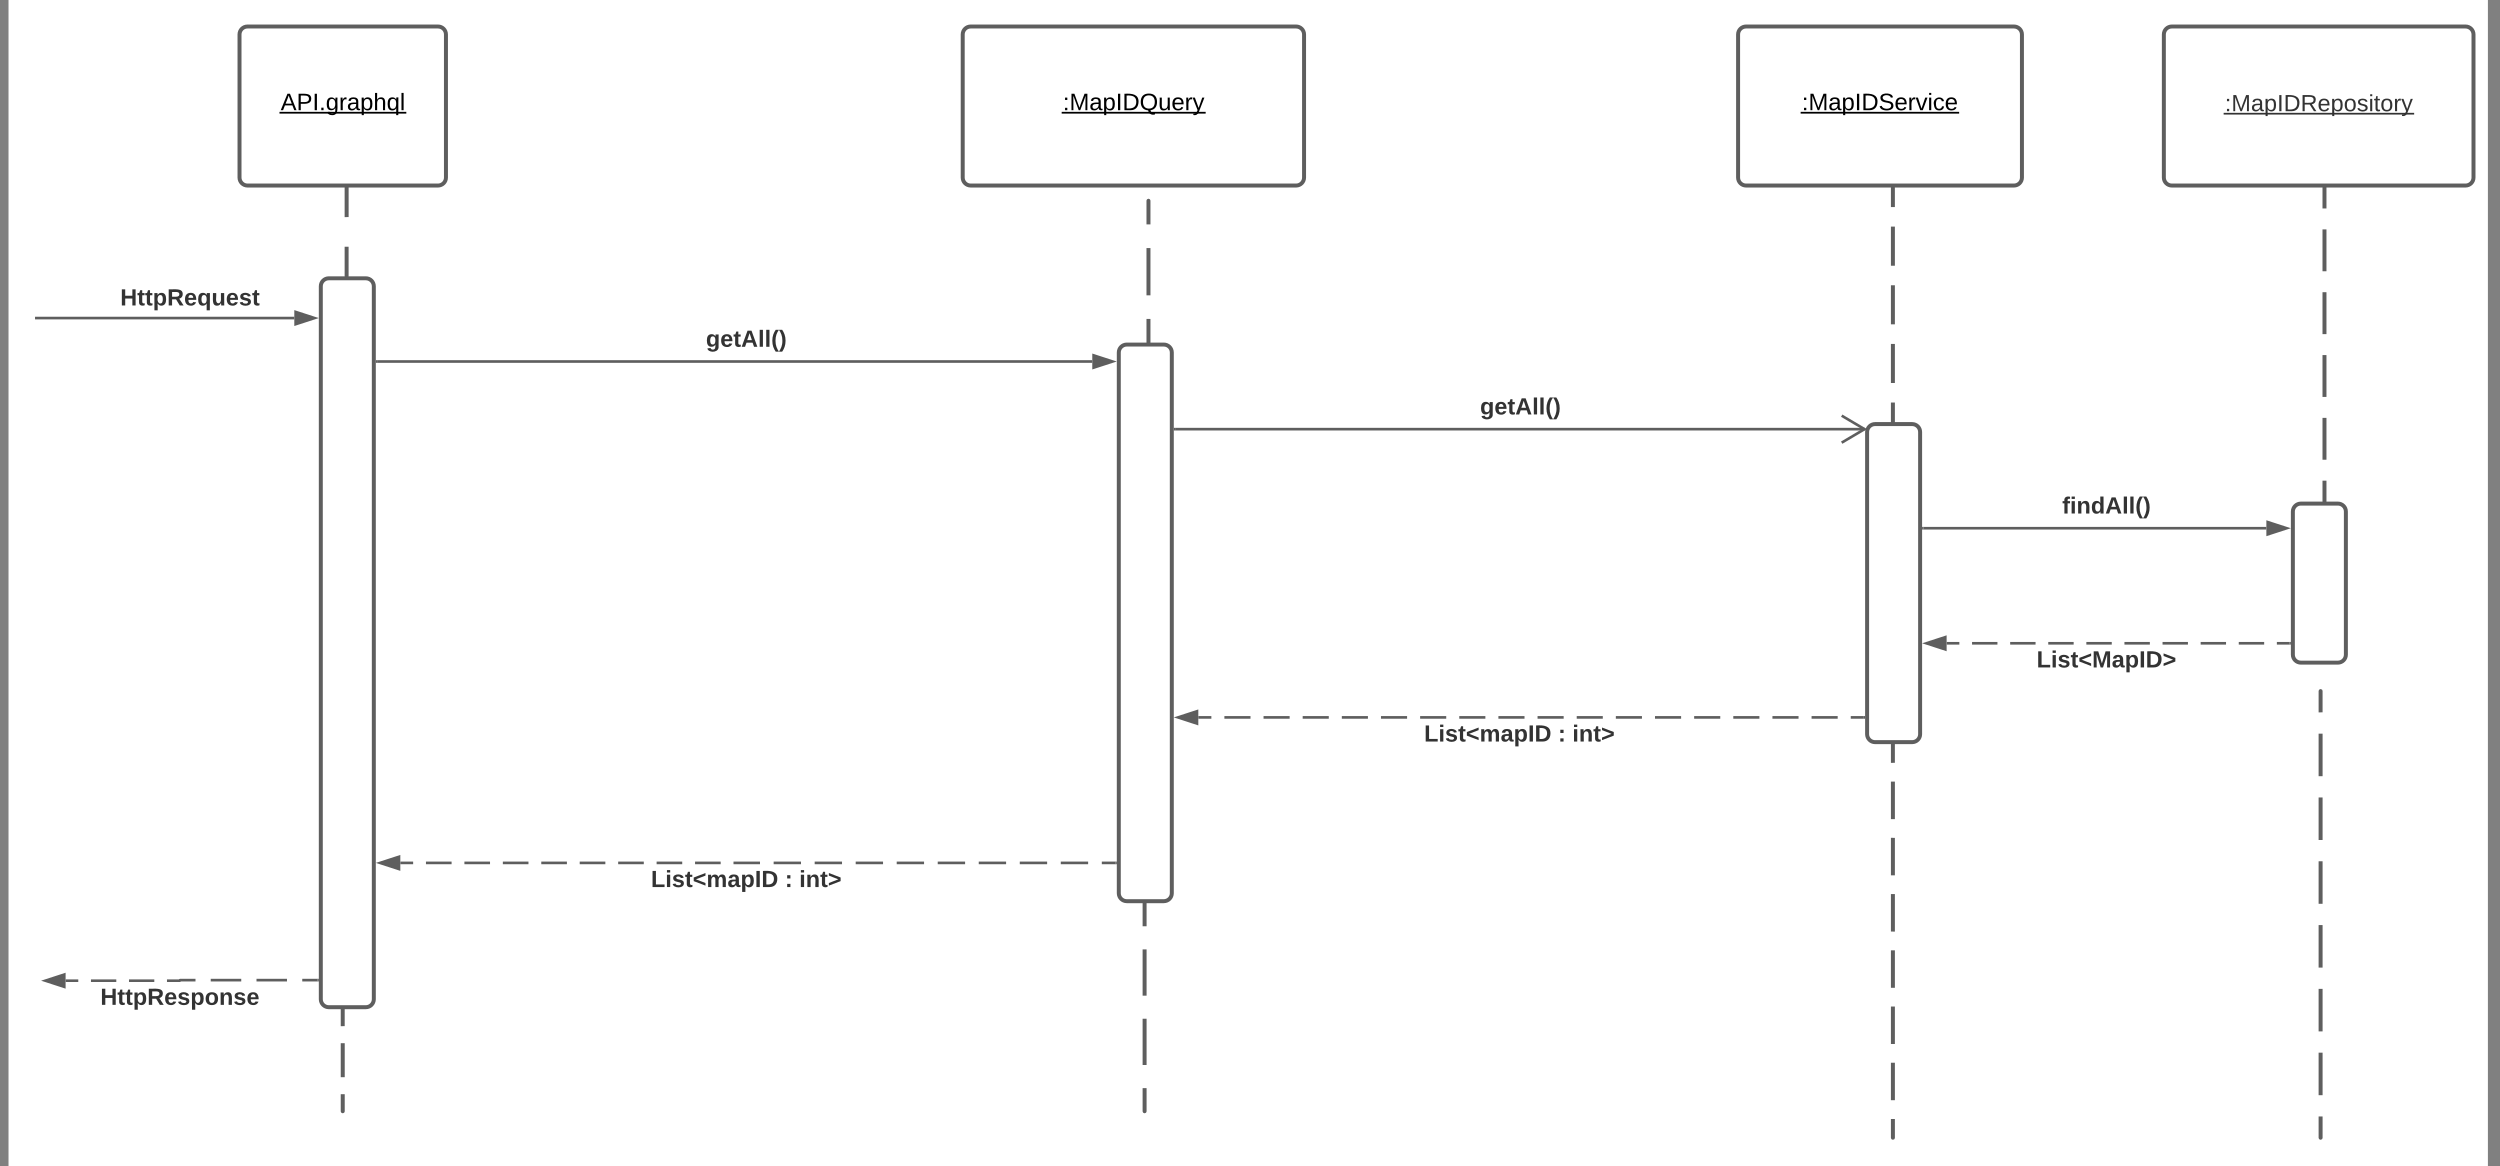 <svg xmlns="http://www.w3.org/2000/svg" xmlns:xlink="http://www.w3.org/1999/xlink" xmlns:lucid="lucid" width="1886.43" height="880"><rect width="100%" height="100%" fill="#808080" stroke="none"/><g transform="translate(6.433 -221.417)" lucid:page-tab-id="0_0"><path d="M0 0h1870.87v1322.83H0z" fill="#fff"/><path d="M174.3 247.42c0-3.32 2.7-6 6-6h143.77c3.32 0 6 2.68 6 6v108c0 3.3-2.68 6-6 6H180.3c-3.3 0-6-2.7-6-6z" stroke="#5e5e5e" stroke-width="3" fill="#fff"/><use xlink:href="#a" transform="matrix(1,0,0,1,174.307,241.417) translate(31.055 63.15)"/><g fill="none"><path d="M255.1 362.17c.43 0 .76.33.76.75v67c0 .4-.33.75-.75.75-.4 0-.74-.34-.74-.75v-67c0-.42.34-.75.75-.75z"/><path d="M255.86 407.58v22.34l-.22.53-.53.22-.52-.22-.22-.53v-22.34m0-22.33v-22.33l.22-.53.53-.23.54.22.22.52v22.33" stroke="#5e5e5e" stroke-width="1.5"/></g><path d="M235.64 437.42c0-3.32 2.7-6 6-6h28c3.3 0 6 2.68 6 6v538c0 3.3-2.7 6-6 6h-28c-3.3 0-6-2.7-6-6z" stroke="#5e5e5e" stroke-width="3" fill="#fff"/><path d="M21 461.42h194.64M21.03 461.42H20" stroke="#5e5e5e" stroke-width="2" fill="none"/><path d="M230.9 461.42l-14.26 4.63v-9.27z" stroke="#5e5e5e" stroke-width="2" fill="#5e5e5e"/><path d="M39.47 437.42c0-3.32 2.7-6 6-6h182.7c3.32 0 6 2.68 6 6v18c0 3.3-2.68 6-6 6H45.48c-3.3 0-6-2.7-6-6z" stroke="#000" stroke-opacity="0" stroke-width="3" fill="#fff" fill-opacity="0"/><use xlink:href="#b" transform="matrix(1,0,0,1,44.471,436.417) translate(39.858 15.472)"/><g fill="none"><path d="M252.2 982.17c.4 0 .74.33.74.75v77c0 .4-.34.75-.75.75-.42 0-.76-.34-.76-.75v-77c0-.42.34-.75.75-.75z"/><path d="M252.94 1008.58v25.67m0 12.83v12.84l-.22.53-.53.22-.54-.22-.22-.53v-12.84m0-12.83v-25.67m0-12.83v-12.83l.22-.53.53-.23.52.22.22.52v12.83" stroke="#5e5e5e" stroke-width="1.5"/></g><path d="M720 247.42c0-3.32 2.7-6 6-6h245.57c3.3 0 6 2.68 6 6v108c0 3.3-2.7 6-6 6H726c-3.3 0-6-2.7-6-6z" stroke="#5e5e5e" stroke-width="3" fill="#fff"/><use xlink:href="#c" transform="matrix(1,0,0,1,720,241.417) translate(75.58 63.15)"/><path d="M837.78 487.42c0-3.32 2.68-6 6-6h28c3.3 0 6 2.68 6 6v408c0 3.3-2.7 6-6 6h-28c-3.32 0-6-2.7-6-6z" stroke="#5e5e5e" stroke-width="3" fill="#fff"/><path d="M278.14 494.2h539.64" stroke="#5e5e5e" stroke-width="2" fill="none"/><path d="M278.17 495.2h-1.03v-2h1.03" fill="#5e5e5e"/><path d="M833.04 494.2l-14.27 4.63v-9.27z" stroke="#5e5e5e" stroke-width="2" fill="#5e5e5e"/><use xlink:href="#d" transform="matrix(1,0,0,1,526.215,468.862) translate(0.005 14.222)"/><path d="M880.28 545.25h520.34" stroke="#5e5e5e" stroke-width="2" fill="none"/><path d="M880.3 546.25h-1.02v-2h1.02" fill="#5e5e5e"/><path d="M1383.25 555.43l17.22-10.18-17.22-10.18" stroke="#5e5e5e" stroke-width="2" fill="none"/><use xlink:href="#d" transform="matrix(1,0,0,1,1110.362,519.916) translate(0.005 14.222)"/><g fill="none"><path d="M857.25 902.17c.4 0 .75.33.75.75v157c0 .4-.34.75-.75.75-.42 0-.75-.34-.75-.75v-157c0-.42.33-.75.75-.75z"/><path d="M858 937.8v34.9m0 17.44v34.9m0 17.43v17.45l-.22.53-.53.22-.53-.22-.22-.53v-17.45m0-17.44v-34.9m0-17.43v-34.9m0-17.44v-17.44l.22-.53.53-.23.53.22.22.52v17.44" stroke="#5e5e5e" stroke-width="1.5"/></g><g fill="none"><path d="M860.17 372.17c.4 0 .75.33.75.75v107c0 .4-.34.75-.75.75-.4 0-.75-.34-.75-.75v-107c0-.42.34-.75.75-.75z"/><path d="M860.92 408.58v35.67m0 17.83v17.84l-.22.53-.53.22-.53-.22-.22-.53v-17.84m0-17.83v-35.67m0-17.83v-17.83l.22-.53.53-.23.53.22.22.52v17.83" stroke="#5e5e5e" stroke-width="1.5"/></g><path d="M1305.08 247.42c0-3.32 2.7-6 6-6h202.18c3.3 0 6 2.68 6 6v108c0 3.3-2.7 6-6 6h-202.18c-3.3 0-6-2.7-6-6z" stroke="#5e5e5e" stroke-width="3" fill="#fff"/><use xlink:href="#e" transform="matrix(1,0,0,1,1305.079,241.417) translate(48.105 63.15)"/><path d="M1402.43 547.42c0-3.32 2.7-6 6-6h28c3.32 0 6 2.68 6 6v228c0 3.3-2.68 6-6 6h-28c-3.3 0-6-2.7-6-6z" stroke="#5e5e5e" stroke-width="3" fill="#fff"/><g fill="none"><path d="M1421.9 362.17c.42 0 .75.33.75.75v177c0 .4-.33.75-.75.75-.4 0-.75-.34-.75-.75v-177c0-.42.34-.75.75-.75z"/><path d="M1422.65 392.42v29.5m0 14.75v29.5m0 14.75v29.5m0 14.75v14.75l-.2.53-.55.22-.53-.22-.22-.53v-14.75m0-14.75v-29.5m0-14.75v-29.5m0-14.75v-29.5m0-14.75v-14.75l.22-.53.53-.23.54.22.2.52v14.75" stroke="#5e5e5e" stroke-width="1.5"/></g><g fill="none"><path d="M1421.9 782.17c.42 0 .75.33.75.75v297c0 .4-.33.75-.75.75-.4 0-.75-.34-.75-.75v-297c0-.42.34-.75.75-.75z"/><path d="M1422.65 811.2v28.3m0 14.13v28.3m0 14.13v28.3m0 14.13v28.27m0 14.15v28.28m0 14.15v28.28m0 14.14v14.15l-.2.53-.55.22-.53-.22-.22-.53v-14.15m0-14.14v-28.28m0-14.15v-28.28m0-14.15V938.5m0-14.15v-28.3m0-14.13v-28.3m0-14.13v-28.3m0-14.14v-14.14l.22-.53.53-.23.54.22.2.52v14.14" stroke="#5e5e5e" stroke-width="1.5"/></g><path d="M1626.35 247.42c0-3.32 2.7-6 6-6H1854c3.3 0 6 2.68 6 6v108c0 3.3-2.7 6-6 6h-221.65c-3.3 0-6-2.7-6-6z" stroke="#5e5e5e" stroke-width="3" fill="#fff"/><use xlink:href="#f" transform="matrix(1,0,0,1,1631.349,246.417) translate(41.012 58.91)"/><path d="M1723.7 607.42c0-3.32 2.7-6 6-6h28c3.32 0 6 2.68 6 6v108c0 3.3-2.68 6-6 6h-28c-3.3 0-6-2.7-6-6z" stroke="#5e5e5e" stroke-width="3" fill="#fff"/><path d="M1444.93 620h258.77" stroke="#5e5e5e" stroke-width="2" fill="none"/><path d="M1444.96 621h-1.03v-2h1.03" fill="#5e5e5e"/><path d="M1718.97 620l-14.27 4.64v-9.28z" stroke="#5e5e5e" stroke-width="2" fill="#5e5e5e"/><use xlink:href="#g" transform="matrix(1,0,0,1,1549.637,594.667) translate(0.005 14.222)"/><g fill="none"><path d="M1744.63 742.17c.42 0 .75.33.75.75v337c0 .4-.33.75-.75.75-.4 0-.75-.34-.75-.75v-337c0-.42.34-.75.75-.75z"/><path d="M1745.38 775v32.1m0 16.06v32.1m0 16.04v32.1m0 16.04v32.1m0 16.04v32.1m0 16.05v32.1m0 16.04v16.05l-.2.53-.55.22-.53-.22-.22-.53v-16.05m0-16.05v-32.1m0-16.04v-32.1m0-16.04v-32.1m0-16.05v-32.1m0-16.05v-32.1m0-16.04V775m0-16.04v-16.04l.22-.53.53-.23.54.22.2.52v16.04" stroke="#5e5e5e" stroke-width="1.5"/></g><g fill="none"><path d="M1747.56 362.17c.4 0 .75.33.75.75v237c0 .4-.33.75-.74.75-.42 0-.75-.34-.75-.75v-237c0-.42.34-.75.76-.75z"/><path d="M1748.3 394.52v31.6m0 15.8v31.6m0 15.8v31.6m0 15.8v31.6m0 15.8v15.8l-.2.53-.54.22-.53-.22-.22-.53v-15.8m0-15.8v-31.6m0-15.8v-31.6m0-15.8v-31.6m0-15.8v-31.6m0-15.8v-15.8l.23-.53.53-.23.53.22.2.52v15.8" stroke="#5e5e5e" stroke-width="1.5"/></g><path d="M1721.2 706.82h-9.58m-9.58 0h-19.17m-9.6 0h-19.15m-9.6 0h-19.16m-9.58 0h-19.17m-9.57 0h-19.17m-9.58 0h-19.17m-9.58 0h-19.16m-9.6 0h-19.16m-9.58 0h-9.58" stroke="#5e5e5e" stroke-width="2" fill="none"/><path d="M1722.2 707.82h-1.02v-2h1.02" fill="#5e5e5e"/><path d="M1447.17 706.82l14.27-4.63v9.26z" stroke="#5e5e5e" stroke-width="2" fill="#5e5e5e"/><use xlink:href="#h" transform="matrix(1,0,0,1,1530.353,710.822) translate(0.005 14.222)"/><path d="M1399.93 762.75h-9.84m-9.86 0h-19.7m-9.84 0H1331m-9.84 0h-19.7m-9.83 0h-19.7m-9.84 0h-19.7m-9.85 0h-19.7m-9.84 0h-19.68m-9.85 0h-19.7m-9.84 0h-19.7m-9.83 0h-19.7m-9.84 0h-19.7m-9.84 0h-19.7m-9.84 0h-19.7m-9.84 0h-19.7m-9.84 0H947m-9.84 0h-19.7m-9.83 0h-9.85" stroke="#5e5e5e" stroke-width="2" fill="none"/><path d="M1400.93 763.75h-1.02v-2h1.03" fill="#5e5e5e"/><path d="M882.5 762.75l14.28-4.64v9.3z" stroke="#5e5e5e" stroke-width="2" fill="#5e5e5e"/><use xlink:href="#i" transform="matrix(1,0,0,1,1068.18,766.75) translate(0.005 14.222)"/><use xlink:href="#j" transform="matrix(1,0,0,1,1068.18,766.75) translate(101.042 14.222)"/><use xlink:href="#k" transform="matrix(1,0,0,1,1068.18,766.75) translate(111.857 14.222)"/><path d="M835.28 872.54h-10.32m-10.32 0H794m-10.3 0h-20.64m-10.32 0H732.1m-10.3 0h-20.65m-10.32 0H670.2m-10.32 0h-20.63m-10.32 0H608.3m-10.32 0h-20.64m-10.3 0H547.04m-9.67 0h-19.34m-9.67 0h-19.33m-9.67 0h-19.34m-9.67 0H431m-9.66 0H402m-9.67 0H373m-9.67 0H344m-9.68 0h-19.34m-9.67 0h-9.66" stroke="#5e5e5e" stroke-width="2" fill="none"/><path d="M836.28 873.54h-1.03v-2h1.03" fill="#5e5e5e"/><path d="M280.38 872.54l14.26-4.64v9.27z" stroke="#5e5e5e" stroke-width="2" fill="#5e5e5e"/><use xlink:href="#i" transform="matrix(1,0,0,1,484.783,876.536) translate(0.005 14.222)"/><use xlink:href="#j" transform="matrix(1,0,0,1,484.783,876.536) translate(101.042 14.222)"/><use xlink:href="#k" transform="matrix(1,0,0,1,484.783,876.536) translate(111.857 14.222)"/><path d="M233.14 961h-11.5m-11.52 0h-23m-11.52 0h-23.02m-11.5 0h-11.5l-.16.05-.07.15-.06.15-.16.07h-9.57m-9.56 0H90.9m-9.58 0H62.2m-9.57 0h-9.56" stroke="#5e5e5e" stroke-width="2" fill="none"/><path d="M234.14 962h-1.03v-2h1.04" fill="#5e5e5e"/><path d="M27.8 961.42l14.27-4.64v9.27z" stroke="#5e5e5e" stroke-width="2" fill="#5e5e5e"/><g><use xlink:href="#l" transform="matrix(1,0,0,1,69.314,965.416) translate(0.005 14.222)"/></g><defs><path d="M205 0l-28-72H64L36 0H1l101-248h38L239 0h-34zm-38-99l-47-123c-12 45-31 82-46 123h93" id="m"/><path d="M30-248c87 1 191-15 191 75 0 78-77 80-158 76V0H30v-248zm33 125c57 0 124 11 124-50 0-59-68-47-124-48v98" id="n"/><path d="M33 0v-248h34V0H33" id="o"/><path d="M33 0v-38h34V0H33" id="p"/><path d="M177-190C167-65 218 103 67 71c-23-6-38-20-44-43l32-5c15 47 100 32 89-28v-30C133-14 115 1 83 1 29 1 15-40 15-95c0-56 16-97 71-98 29-1 48 16 59 35 1-10 0-23 2-32h30zM94-22c36 0 50-32 50-73 0-42-14-75-50-75-39 0-46 34-46 75s6 73 46 73" id="q"/><path d="M114-163C36-179 61-72 57 0H25l-1-190h30c1 12-1 29 2 39 6-27 23-49 58-41v29" id="r"/><path d="M141-36C126-15 110 5 73 4 37 3 15-17 15-53c-1-64 63-63 125-63 3-35-9-54-41-54-24 1-41 7-42 31l-33-3c5-37 33-52 76-52 45 0 72 20 72 64v82c-1 20 7 32 28 27v20c-31 9-61-2-59-35zM48-53c0 20 12 33 32 33 41-3 63-29 60-74-43 2-92-5-92 41" id="s"/><path d="M115-194c55 1 70 41 70 98S169 2 115 4C84 4 66-9 55-30l1 105H24l-1-265h31l2 30c10-21 28-34 59-34zm-8 174c40 0 45-34 45-75s-6-73-45-74c-42 0-51 32-51 76 0 43 10 73 51 73" id="t"/><path d="M106-169C34-169 62-67 57 0H25v-261h32l-1 103c12-21 28-36 61-36 89 0 53 116 60 194h-32v-121c2-32-8-49-39-48" id="u"/><path d="M145-31C134-9 116 4 85 4 32 4 16-35 15-94c0-59 17-99 70-100 32-1 48 14 60 33 0-11-1-24 2-32h30l-1 268h-32zM93-21c41 0 51-33 51-76s-8-73-50-73c-40 0-46 35-46 75s5 74 45 74" id="v"/><path d="M24 0v-261h32V0H24" id="w"/><g id="a"><use transform="matrix(0.05,0,0,0.05,0,0)" xlink:href="#m"/><use transform="matrix(0.05,0,0,0.05,12,0)" xlink:href="#n"/><use transform="matrix(0.05,0,0,0.05,24,0)" xlink:href="#o"/><use transform="matrix(0.05,0,0,0.05,29,0)" xlink:href="#p"/><use transform="matrix(0.05,0,0,0.05,34,0)" xlink:href="#q"/><use transform="matrix(0.05,0,0,0.05,44,0)" xlink:href="#r"/><use transform="matrix(0.05,0,0,0.05,49.95,0)" xlink:href="#s"/><use transform="matrix(0.05,0,0,0.05,59.95,0)" xlink:href="#t"/><use transform="matrix(0.05,0,0,0.05,69.95,0)" xlink:href="#u"/><use transform="matrix(0.05,0,0,0.05,79.95,0)" xlink:href="#v"/><use transform="matrix(0.05,0,0,0.05,89.95,0)" xlink:href="#w"/><path d="M-.9 1.25h95.7v1.32H-.9z"/></g><path fill="#333" d="M186 0v-106H76V0H24v-248h52v99h110v-99h50V0h-50" id="x"/><path fill="#333" d="M115-3C79 11 28 4 28-45v-112H4v-33h27l15-45h31v45h36v33H77v99c-1 23 16 31 38 25v30" id="y"/><path fill="#333" d="M135-194c53 0 70 44 70 98 0 56-19 98-73 100-31 1-45-17-59-34 3 33 2 69 2 105H25l-1-265h48c2 10 0 23 3 31 11-24 29-35 60-35zM114-30c33 0 39-31 40-66 0-38-9-64-40-64-56 0-55 130 0 130" id="z"/><path fill="#333" d="M240-174c0 40-23 61-54 70L253 0h-59l-57-94H76V0H24v-248c93 4 217-23 216 74zM76-134c48-2 112 12 112-38 0-48-66-32-112-35v73" id="A"/><path fill="#333" d="M185-48c-13 30-37 53-82 52C43 2 14-33 14-96s30-98 90-98c62 0 83 45 84 108H66c0 31 8 55 39 56 18 0 30-7 34-22zm-45-69c5-46-57-63-70-21-2 6-4 13-4 21h74" id="B"/><path fill="#333" d="M84 4C32 4 15-41 15-95c0-55 18-99 73-99 29 0 47 12 58 34l2-30h48l-1 265h-49V-32C136-9 114 4 84 4zm21-34c32 0 41-29 41-66 0-36-9-64-40-64-33 0-39 30-40 65 0 43 13 65 39 65" id="C"/><path fill="#333" d="M85 4C-2 5 27-109 22-190h50c7 57-23 150 33 157 60-5 35-97 40-157h50l1 190h-47c-2-12 1-28-3-38-12 25-28 42-61 42" id="D"/><path fill="#333" d="M137-138c1-29-70-34-71-4 15 46 118 7 119 86 1 83-164 76-172 9l43-7c4 19 20 25 44 25 33 8 57-30 24-41C81-84 22-81 20-136c-2-80 154-74 161-7" id="E"/><g id="b"><use transform="matrix(0.049,0,0,0.049,0,0)" xlink:href="#x"/><use transform="matrix(0.049,0,0,0.049,12.79,0)" xlink:href="#y"/><use transform="matrix(0.049,0,0,0.049,18.667,0)" xlink:href="#y"/><use transform="matrix(0.049,0,0,0.049,24.543,0)" xlink:href="#z"/><use transform="matrix(0.049,0,0,0.049,35.358,0)" xlink:href="#A"/><use transform="matrix(0.049,0,0,0.049,48.148,0)" xlink:href="#B"/><use transform="matrix(0.049,0,0,0.049,58.025,0)" xlink:href="#C"/><use transform="matrix(0.049,0,0,0.049,68.84,0)" xlink:href="#D"/><use transform="matrix(0.049,0,0,0.049,79.654,0)" xlink:href="#B"/><use transform="matrix(0.049,0,0,0.049,89.531,0)" xlink:href="#E"/><use transform="matrix(0.049,0,0,0.049,99.407,0)" xlink:href="#y"/></g><path d="M33-154v-36h34v36H33zM33 0v-36h34V0H33" id="F"/><path d="M240 0l2-218c-23 76-54 145-80 218h-23L58-218 59 0H30v-248h44l77 211c21-75 51-140 76-211h43V0h-30" id="G"/><path d="M30-248c118-7 216 8 213 122C240-48 200 0 122 0H30v-248zM63-27c89 8 146-16 146-99s-60-101-146-95v194" id="H"/><path d="M140-251c81 0 123 46 123 126C263-53 228-8 163 1c7 30 30 48 69 40v23c-55 16-95-15-103-61C56-3 17-48 17-125c0-80 42-126 123-126zm0 227c63 0 89-41 89-101s-29-99-89-99c-61 0-89 39-89 99S79-25 140-24" id="I"/><path d="M84 4C-5 8 30-112 23-190h32v120c0 31 7 50 39 49 72-2 45-101 50-169h31l1 190h-30c-1-10 1-25-2-33-11 22-28 36-60 37" id="J"/><path d="M100-194c63 0 86 42 84 106H49c0 40 14 67 53 68 26 1 43-12 49-29l28 8c-11 28-37 45-77 45C44 4 14-33 15-96c1-61 26-98 85-98zm52 81c6-60-76-77-97-28-3 7-6 17-6 28h103" id="K"/><path d="M179-190L93 31C79 59 56 82 12 73V49c39 6 53-20 64-50L1-190h34L92-34l54-156h33" id="L"/><g id="c"><use transform="matrix(0.05,0,0,0.05,0,0)" xlink:href="#F"/><use transform="matrix(0.05,0,0,0.05,5,0)" xlink:href="#G"/><use transform="matrix(0.05,0,0,0.05,19.95,0)" xlink:href="#s"/><use transform="matrix(0.05,0,0,0.05,29.95,0)" xlink:href="#t"/><use transform="matrix(0.05,0,0,0.05,39.95,0)" xlink:href="#o"/><use transform="matrix(0.05,0,0,0.05,44.95,0)" xlink:href="#H"/><use transform="matrix(0.05,0,0,0.05,57.9,0)" xlink:href="#I"/><use transform="matrix(0.05,0,0,0.05,71.9,0)" xlink:href="#J"/><use transform="matrix(0.05,0,0,0.05,81.9,0)" xlink:href="#K"/><use transform="matrix(0.05,0,0,0.05,91.9,0)" xlink:href="#r"/><use transform="matrix(0.05,0,0,0.05,97.85,0)" xlink:href="#L"/><path d="M-.9 1.25h108.65v1.32H-.9z"/></g><path fill="#333" d="M195-6C206 82 75 100 31 46c-4-6-6-13-8-21l49-6c3 16 16 24 34 25 40 0 42-37 40-79-11 22-30 35-61 35-53 0-70-43-70-97 0-56 18-96 73-97 30 0 46 14 59 34l2-30h47zm-90-29c32 0 41-27 41-63 0-35-9-62-40-62-32 0-39 29-40 63 0 36 9 62 39 62" id="M"/><path fill="#333" d="M199 0l-22-63H83L61 0H9l90-248h61L250 0h-51zm-33-102l-36-108c-10 38-24 72-36 108h72" id="N"/><path fill="#333" d="M25 0v-261h50V0H25" id="O"/><path fill="#333" d="M67-93c0 74 22 123 53 168H70C40 30 18-18 18-93s22-123 52-168h50c-32 44-53 94-53 168" id="P"/><path fill="#333" d="M102-93c0 74-22 123-52 168H0C30 29 54-18 53-93c0-74-22-123-53-168h50c30 45 52 94 52 168" id="Q"/><g id="d"><use transform="matrix(0.049,0,0,0.049,0,0)" xlink:href="#M"/><use transform="matrix(0.049,0,0,0.049,10.815,0)" xlink:href="#B"/><use transform="matrix(0.049,0,0,0.049,20.691,0)" xlink:href="#y"/><use transform="matrix(0.049,0,0,0.049,26.568,0)" xlink:href="#N"/><use transform="matrix(0.049,0,0,0.049,39.358,0)" xlink:href="#O"/><use transform="matrix(0.049,0,0,0.049,44.296,0)" xlink:href="#O"/><use transform="matrix(0.049,0,0,0.049,49.235,0)" xlink:href="#P"/><use transform="matrix(0.049,0,0,0.049,55.111,0)" xlink:href="#Q"/></g><path d="M185-189c-5-48-123-54-124 2 14 75 158 14 163 119 3 78-121 87-175 55-17-10-28-26-33-46l33-7c5 56 141 63 141-1 0-78-155-14-162-118-5-82 145-84 179-34 5 7 8 16 11 25" id="R"/><path d="M108 0H70L1-190h34L89-25l56-165h34" id="S"/><path d="M24-231v-30h32v30H24zM24 0v-190h32V0H24" id="T"/><path d="M96-169c-40 0-48 33-48 73s9 75 48 75c24 0 41-14 43-38l32 2c-6 37-31 61-74 61-59 0-76-41-82-99-10-93 101-131 147-64 4 7 5 14 7 22l-32 3c-4-21-16-35-41-35" id="U"/><g id="e"><use transform="matrix(0.05,0,0,0.05,0,0)" xlink:href="#F"/><use transform="matrix(0.05,0,0,0.05,5,0)" xlink:href="#G"/><use transform="matrix(0.05,0,0,0.05,19.95,0)" xlink:href="#s"/><use transform="matrix(0.05,0,0,0.05,29.95,0)" xlink:href="#t"/><use transform="matrix(0.05,0,0,0.05,39.95,0)" xlink:href="#o"/><use transform="matrix(0.05,0,0,0.05,44.95,0)" xlink:href="#H"/><use transform="matrix(0.05,0,0,0.05,57.9,0)" xlink:href="#R"/><use transform="matrix(0.05,0,0,0.05,69.9,0)" xlink:href="#K"/><use transform="matrix(0.05,0,0,0.05,79.9,0)" xlink:href="#r"/><use transform="matrix(0.05,0,0,0.05,85.85,0)" xlink:href="#S"/><use transform="matrix(0.05,0,0,0.05,94.85,0)" xlink:href="#T"/><use transform="matrix(0.05,0,0,0.05,98.8,0)" xlink:href="#U"/><use transform="matrix(0.05,0,0,0.05,107.8,0)" xlink:href="#K"/><path d="M-.9 1.25h119.6v1.32H-.9z"/></g><path fill="#333" d="M33-154v-36h34v36H33zM33 0v-36h34V0H33" id="V"/><path fill="#333" d="M240 0l2-218c-23 76-54 145-80 218h-23L58-218 59 0H30v-248h44l77 211c21-75 51-140 76-211h43V0h-30" id="W"/><path fill="#333" d="M141-36C126-15 110 5 73 4 37 3 15-17 15-53c-1-64 63-63 125-63 3-35-9-54-41-54-24 1-41 7-42 31l-33-3c5-37 33-52 76-52 45 0 72 20 72 64v82c-1 20 7 32 28 27v20c-31 9-61-2-59-35zM48-53c0 20 12 33 32 33 41-3 63-29 60-74-43 2-92-5-92 41" id="X"/><path fill="#333" d="M115-194c55 1 70 41 70 98S169 2 115 4C84 4 66-9 55-30l1 105H24l-1-265h31l2 30c10-21 28-34 59-34zm-8 174c40 0 45-34 45-75s-6-73-45-74c-42 0-51 32-51 76 0 43 10 73 51 73" id="Y"/><path fill="#333" d="M33 0v-248h34V0H33" id="Z"/><path fill="#333" d="M30-248c118-7 216 8 213 122C240-48 200 0 122 0H30v-248zM63-27c89 8 146-16 146-99s-60-101-146-95v194" id="aa"/><path fill="#333" d="M233-177c-1 41-23 64-60 70L243 0h-38l-65-103H63V0H30v-248c88 3 205-21 203 71zM63-129c60-2 137 13 137-47 0-61-80-42-137-45v92" id="ab"/><path fill="#333" d="M100-194c63 0 86 42 84 106H49c0 40 14 67 53 68 26 1 43-12 49-29l28 8c-11 28-37 45-77 45C44 4 14-33 15-96c1-61 26-98 85-98zm52 81c6-60-76-77-97-28-3 7-6 17-6 28h103" id="ac"/><path fill="#333" d="M100-194c62-1 85 37 85 99 1 63-27 99-86 99S16-35 15-95c0-66 28-99 85-99zM99-20c44 1 53-31 53-75 0-43-8-75-51-75s-53 32-53 75 10 74 51 75" id="ad"/><path fill="#333" d="M135-143c-3-34-86-38-87 0 15 53 115 12 119 90S17 21 10-45l28-5c4 36 97 45 98 0-10-56-113-15-118-90-4-57 82-63 122-42 12 7 21 19 24 35" id="ae"/><path fill="#333" d="M24-231v-30h32v30H24zM24 0v-190h32V0H24" id="af"/><path fill="#333" d="M59-47c-2 24 18 29 38 22v24C64 9 27 4 27-40v-127H5v-23h24l9-43h21v43h35v23H59v120" id="ag"/><path fill="#333" d="M114-163C36-179 61-72 57 0H25l-1-190h30c1 12-1 29 2 39 6-27 23-49 58-41v29" id="ah"/><path fill="#333" d="M179-190L93 31C79 59 56 82 12 73V49c39 6 53-20 64-50L1-190h34L92-34l54-156h33" id="ai"/><g id="f"><use transform="matrix(0.049,0,0,0.049,0,0)" xlink:href="#V"/><use transform="matrix(0.049,0,0,0.049,4.938,0)" xlink:href="#W"/><use transform="matrix(0.049,0,0,0.049,19.704,0)" xlink:href="#X"/><use transform="matrix(0.049,0,0,0.049,29.58,0)" xlink:href="#Y"/><use transform="matrix(0.049,0,0,0.049,39.457,0)" xlink:href="#Z"/><use transform="matrix(0.049,0,0,0.049,44.395,0)" xlink:href="#aa"/><use transform="matrix(0.049,0,0,0.049,57.185,0)" xlink:href="#ab"/><use transform="matrix(0.049,0,0,0.049,69.975,0)" xlink:href="#ac"/><use transform="matrix(0.049,0,0,0.049,79.852,0)" xlink:href="#Y"/><use transform="matrix(0.049,0,0,0.049,89.728,0)" xlink:href="#ad"/><use transform="matrix(0.049,0,0,0.049,99.605,0)" xlink:href="#ae"/><use transform="matrix(0.049,0,0,0.049,108.494,0)" xlink:href="#af"/><use transform="matrix(0.049,0,0,0.049,112.395,0)" xlink:href="#ag"/><use transform="matrix(0.049,0,0,0.049,117.333,0)" xlink:href="#ad"/><use transform="matrix(0.049,0,0,0.049,127.21,0)" xlink:href="#ah"/><use transform="matrix(0.049,0,0,0.049,133.086,0)" xlink:href="#ai"/><path fill="#333" d="M-.9 1.23h143.76v1.3H-.9z"/></g><path fill="#333" d="M121-226c-27-7-43 5-38 36h38v33H83V0H34v-157H6v-33h28c-9-59 32-81 87-68v32" id="aj"/><path fill="#333" d="M25-224v-37h50v37H25zM25 0v-190h50V0H25" id="ak"/><path fill="#333" d="M135-194c87-1 58 113 63 194h-50c-7-57 23-157-34-157-59 0-34 97-39 157H25l-1-190h47c2 12-1 28 3 38 12-26 28-41 61-42" id="al"/><path fill="#333" d="M88-194c31-1 46 15 58 34l-1-101h50l1 261h-48c-2-10 0-23-3-31C134-8 116 4 84 4 32 4 16-41 15-95c0-56 19-97 73-99zm17 164c33 0 40-30 41-66 1-37-9-64-41-64s-38 30-39 65c0 43 13 65 39 65" id="am"/><g id="g"><use transform="matrix(0.049,0,0,0.049,0,0)" xlink:href="#aj"/><use transform="matrix(0.049,0,0,0.049,5.877,0)" xlink:href="#ak"/><use transform="matrix(0.049,0,0,0.049,10.815,0)" xlink:href="#al"/><use transform="matrix(0.049,0,0,0.049,21.63,0)" xlink:href="#am"/><use transform="matrix(0.049,0,0,0.049,32.444,0)" xlink:href="#N"/><use transform="matrix(0.049,0,0,0.049,45.235,0)" xlink:href="#O"/><use transform="matrix(0.049,0,0,0.049,50.173,0)" xlink:href="#O"/><use transform="matrix(0.049,0,0,0.049,55.111,0)" xlink:href="#P"/><use transform="matrix(0.049,0,0,0.049,60.988,0)" xlink:href="#Q"/></g><path fill="#333" d="M24 0v-248h52v208h133V0H24" id="an"/><path fill="#333" d="M15-91v-56l181-69v40L49-119l147 57v40" id="ao"/><path fill="#333" d="M230 0l2-204L168 0h-37L68-204 70 0H24v-248h70l56 185 57-185h69V0h-46" id="ap"/><path fill="#333" d="M133-34C117-15 103 5 69 4 32 3 11-16 11-54c-1-60 55-63 116-61 1-26-3-47-28-47-18 1-26 9-28 27l-52-2c7-38 36-58 82-57s74 22 75 68l1 82c-1 14 12 18 25 15v27c-30 8-71 5-69-32zm-48 3c29 0 43-24 42-57-32 0-66-3-65 30 0 17 8 27 23 27" id="aq"/><path fill="#333" d="M24 0v-248h52V0H24" id="ar"/><path fill="#333" d="M24-248c120-7 223 5 221 122C244-46 201 0 124 0H24v-248zM76-40c74 7 117-18 117-86 0-67-45-88-117-82v168" id="as"/><path fill="#333" d="M15-22v-40l146-57-146-57v-40l181 69v56" id="at"/><g id="h"><use transform="matrix(0.049,0,0,0.049,0,0)" xlink:href="#an"/><use transform="matrix(0.049,0,0,0.049,10.815,0)" xlink:href="#ak"/><use transform="matrix(0.049,0,0,0.049,15.753,0)" xlink:href="#E"/><use transform="matrix(0.049,0,0,0.049,25.63,0)" xlink:href="#y"/><use transform="matrix(0.049,0,0,0.049,31.506,0)" xlink:href="#ao"/><use transform="matrix(0.049,0,0,0.049,41.877,0)" xlink:href="#ap"/><use transform="matrix(0.049,0,0,0.049,56.642,0)" xlink:href="#aq"/><use transform="matrix(0.049,0,0,0.049,66.519,0)" xlink:href="#z"/><use transform="matrix(0.049,0,0,0.049,77.333,0)" xlink:href="#ar"/><use transform="matrix(0.049,0,0,0.049,82.272,0)" xlink:href="#as"/><use transform="matrix(0.049,0,0,0.049,95.062,0)" xlink:href="#at"/></g><path fill="#333" d="M220-157c-53 9-28 100-34 157h-49v-107c1-27-5-49-29-50C55-147 81-57 75 0H25l-1-190h47c2 12-1 28 3 38 10-53 101-56 108 0 13-22 24-43 59-42 82 1 51 116 57 194h-49v-107c-1-25-5-48-29-50" id="au"/><g id="i"><use transform="matrix(0.049,0,0,0.049,0,0)" xlink:href="#an"/><use transform="matrix(0.049,0,0,0.049,10.815,0)" xlink:href="#ak"/><use transform="matrix(0.049,0,0,0.049,15.753,0)" xlink:href="#E"/><use transform="matrix(0.049,0,0,0.049,25.63,0)" xlink:href="#y"/><use transform="matrix(0.049,0,0,0.049,31.506,0)" xlink:href="#ao"/><use transform="matrix(0.049,0,0,0.049,41.877,0)" xlink:href="#au"/><use transform="matrix(0.049,0,0,0.049,57.679,0)" xlink:href="#aq"/><use transform="matrix(0.049,0,0,0.049,67.556,0)" xlink:href="#z"/><use transform="matrix(0.049,0,0,0.049,78.37,0)" xlink:href="#ar"/><use transform="matrix(0.049,0,0,0.049,83.309,0)" xlink:href="#as"/></g><path fill="#333" d="M35-132v-50h50v50H35zM35 0v-49h50V0H35" id="av"/><use transform="matrix(0.049,0,0,0.049,0,0)" xlink:href="#av" id="j"/><g id="k"><use transform="matrix(0.049,0,0,0.049,0,0)" xlink:href="#ak"/><use transform="matrix(0.049,0,0,0.049,4.938,0)" xlink:href="#al"/><use transform="matrix(0.049,0,0,0.049,15.753,0)" xlink:href="#y"/><use transform="matrix(0.049,0,0,0.049,21.63,0)" xlink:href="#at"/></g><path fill="#333" d="M110-194c64 0 96 36 96 99 0 64-35 99-97 99-61 0-95-36-95-99 0-62 34-99 96-99zm-1 164c35 0 45-28 45-65 0-40-10-65-43-65-34 0-45 26-45 65 0 36 10 65 43 65" id="aw"/><g id="l"><use transform="matrix(0.049,0,0,0.049,0,0)" xlink:href="#x"/><use transform="matrix(0.049,0,0,0.049,12.79,0)" xlink:href="#y"/><use transform="matrix(0.049,0,0,0.049,18.667,0)" xlink:href="#y"/><use transform="matrix(0.049,0,0,0.049,24.543,0)" xlink:href="#z"/><use transform="matrix(0.049,0,0,0.049,35.358,0)" xlink:href="#A"/><use transform="matrix(0.049,0,0,0.049,48.148,0)" xlink:href="#B"/><use transform="matrix(0.049,0,0,0.049,58.025,0)" xlink:href="#E"/><use transform="matrix(0.049,0,0,0.049,67.901,0)" xlink:href="#z"/><use transform="matrix(0.049,0,0,0.049,78.716,0)" xlink:href="#aw"/><use transform="matrix(0.049,0,0,0.049,89.531,0)" xlink:href="#al"/><use transform="matrix(0.049,0,0,0.049,100.346,0)" xlink:href="#E"/><use transform="matrix(0.049,0,0,0.049,110.222,0)" xlink:href="#B"/></g></defs></g></svg>